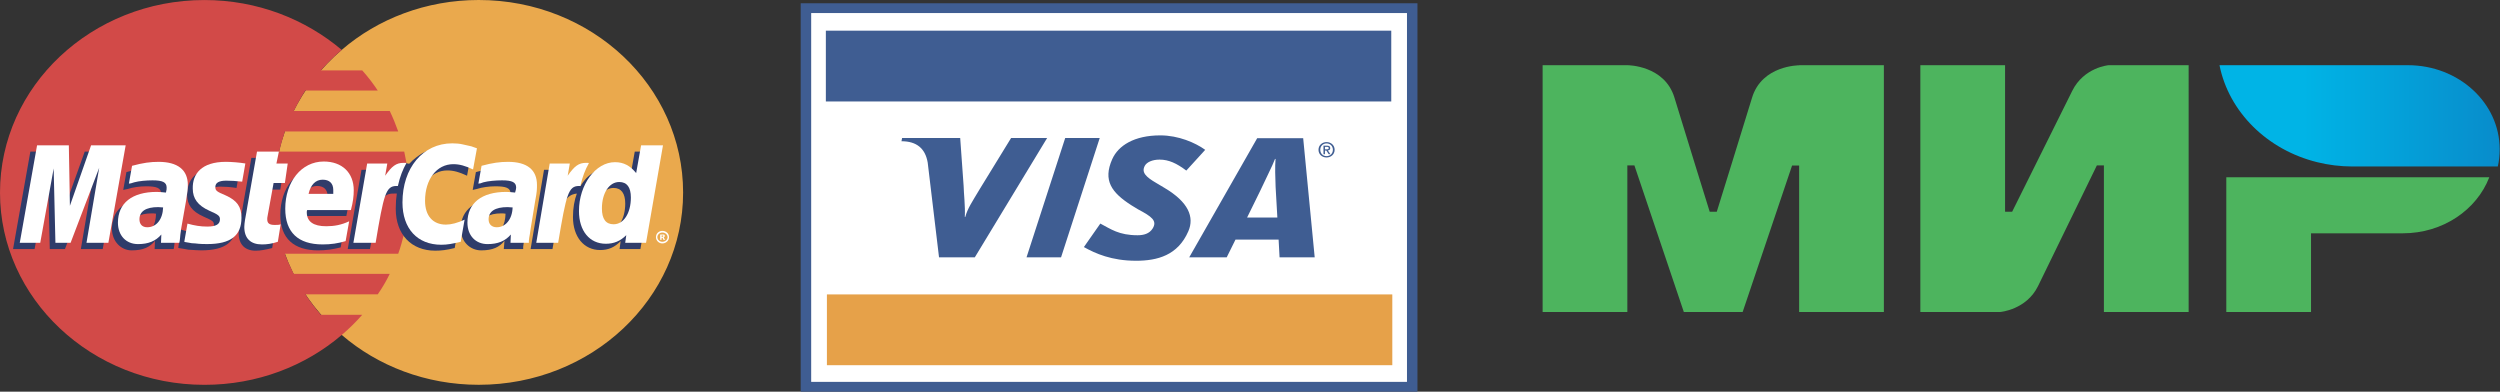 <?xml version="1.0" encoding="UTF-8" standalone="no"?>
<svg
   xmlns:dc="http://purl.org/dc/elements/1.1/"
   xmlns:cc="http://creativecommons.org/ns#"
   xmlns:rdf="http://www.w3.org/1999/02/22-rdf-syntax-ns#"
   xmlns:svg="http://www.w3.org/2000/svg"
   xmlns="http://www.w3.org/2000/svg"
   xmlns:sodipodi="http://sodipodi.sourceforge.net/DTD/sodipodi-0.dtd"
   xmlns:inkscape="http://www.inkscape.org/namespaces/inkscape"
   version="1.1"
   id="Layer_1"
   x="0px"
   y="0px"
   width="983.658"
   height="154.109"
   viewBox="0 0 983.658 154.109"
   xml:space="preserve"
   sodipodi:docname="pay-method.svg"
   inkscape:version="0.92.1 r15371"><rect x="0" y="0" width="983.658" height="154.109" fill="#333333" stroke="none"/><sodipodi:namedview
     pagecolor="#ffffff"
     bordercolor="#666666"
     borderopacity="1"
     objecttolerance="10"
     gridtolerance="10"
     guidetolerance="10"
     inkscape:pageopacity="0"
     inkscape:pageshadow="2"
     inkscape:window-width="972"
     inkscape:window-height="716"
     id="namedview48"
     showgrid="false"
     fit-margin-top="0"
     fit-margin-left="0"
     fit-margin-right="0"
     fit-margin-bottom="0"
     inkscape:zoom="0.38518826"
     inkscape:cx="912.2639"
     inkscape:cy="80.415569"
     inkscape:window-x="509"
     inkscape:window-y="84"
     inkscape:window-maximized="0"
     inkscape:current-layer="Layer_1" /><defs
     id="defs28" /><style
     type="text/css"
     id="style3">
	.st0{fill-rule:evenodd;clip-rule:evenodd;fill:#4DB45E;}
	.st1{fill-rule:evenodd;clip-rule:evenodd;fill:url(#SVGID_1_);}
</style><g
     transform="matrix(0.463,0,0,0.424,606.963,25.654)"
     id="g5"><path
       style="clip-rule:evenodd;fill:#4db45e;fill-rule:evenodd"
       class="st0"
       d="m 218,0 v 0.1 c -0.1,0 -31.6,-0.1 -40,30 -7.7,27.6 -29.4,103.8 -30,105.9 h -6 C 142,136 119.8,58.1 112,30 103.6,-0.1 72,0 72,0 H 0 V 229 H 72 V 93 h 3 3 l 42,136 h 50 L 212,93.1 h 6 V 229 h 72 V 0 Z"
       id="path7"
       inkscape:connector-curvature="0" /></g><g
     transform="matrix(0.463,0,0,0.424,606.963,25.654)"
     id="g9"><path
       style="clip-rule:evenodd;fill:#4db45e;fill-rule:evenodd"
       class="st0"
       d="m 481,0 c 0,0 -21.1,1.9 -31,24 l -51,112 h -6 V 0 h -72 v 229 h 68 v 0 c 0,0 22.1,-2 32,-24 L 471,93 h 6 v 136 h 72 V 0 Z"
       id="path11"
       inkscape:connector-curvature="0" /></g><g
     transform="matrix(0.463,0,0,0.424,606.963,25.654)"
     id="g13"><path
       style="clip-rule:evenodd;fill:#4db45e;fill-rule:evenodd"
       class="st0"
       d="m 581,104 v 125 h 72 v -73 h 78 c 34,0 62.8,-21.7 73.5,-52 z"
       id="path15"
       inkscape:connector-curvature="0" /></g><g
     transform="matrix(0.463,0,0,0.424,608.963,25.654)"
     id="g17"><linearGradient
       id="SVGID_1_"
       gradientUnits="userSpaceOnUse"
       x1="570.919"
       y1="47"
       x2="809"
       y2="47"><stop
         offset="0.3"
         style="stop-color:#00B4E6"
         id="stop20" /><stop
         offset="1"
         style="stop-color:#088CCB"
         id="stop22" /></linearGradient><path
       style="clip-rule:evenodd;fill:url(#SVGID_1_);fill-rule:evenodd"
       class="st1"
       d="M 731,0 H 570.9 c 8,43.6 40.7,78.6 83,90 v 0 c 9.6,2.6 19.7,4 30.1,4 H 807.4 C 808.5,88.8 809,83.5 809,78 809,34.9 774.1,0 731,0 Z"
       id="path24"
       inkscape:connector-curvature="0" /></g><g
     id="icomoon-ignore"
     transform="matrix(4.314,0,0,4.036,81.701,124.022)" /><path
     id="path3"
     d="M 553.593,154.109 H 315.047 V 1.278 h 242.669 V 154.109 Z"
     style="fill:#3f5d92;stroke-width:4.173"
     inkscape:connector-curvature="0" /><path
     id="path5"
     d="M 553.593,150.25 H 319.171 V 5.136 h 234.422 z"
     style="fill:#ffffff;stroke-width:4.173"
     inkscape:connector-curvature="0" /><path
     id="path7-5"
     d="m 403.898,101.263 15.223,-46.97 h 13.584 l -15.223,46.97 z"
     style="fill:#3f5d92;stroke-width:4.173"
     inkscape:connector-curvature="0" /><path
     id="path9"
     d="m 397.824,54.309 -12.221,19.909 c -3.11,5.214 -4.931,7.85 -5.802,11.143 h -0.185 c 0.216,-4.177 -0.405,-9.307 -0.466,-12.205 l -1.35,-18.848 h -22.867 l -0.233,1.263 c 5.875,0 9.357,2.761 10.318,8.411 l 4.456,37.28 h 14.071 l 28.458,-46.954 z"
     style="fill:#3f5d92;stroke-width:4.173"
     inkscape:connector-curvature="0" /><path
     id="path11-0"
     d="m 503.463,101.263 -0.375,-6.986 -16.962,-0.012 -3.468,6.998 H 467.909 l 26.741,-46.877 h 18.105 l 4.529,46.877 z M 501.906,73.556 c -0.151,-3.471 -0.276,-8.181 -0.026,-11.034 h -0.198 c -0.828,2.333 -4.378,9.331 -5.94,12.778 l -5.056,10.296 h 11.91 z"
     style="fill:#3f5d92;stroke-width:4.173"
     inkscape:connector-curvature="0" /><path
     id="path13"
     d="m 446.966,102.595 c -9.589,0 -15.957,-2.845 -20.499,-5.384 l 6.471,-9.246 c 4.081,2.135 7.282,4.597 14.654,4.597 2.368,0 4.65,-0.577 5.949,-2.676 1.889,-3.055 -0.436,-4.698 -5.742,-7.511 l -2.618,-1.594 c -7.868,-5.029 -11.267,-9.807 -7.566,-18.141 2.368,-5.335 8.619,-9.375 18.929,-9.375 7.109,0 13.774,2.878 17.66,5.691 l -7.437,8.161 c -3.792,-2.87 -6.932,-4.318 -10.53,-4.318 -2.869,0 -5.047,1.033 -5.798,2.43 -1.415,2.623 0.457,4.411 4.59,6.813 l 3.115,1.857 c 9.551,5.634 11.824,11.547 9.434,17.068 -4.115,9.509 -12.178,11.631 -20.611,11.631 z"
     style="fill:#3f5d92;stroke-width:4.173"
     inkscape:connector-curvature="0" /><path
     id="path15-4"
     d="m 521.322,60.662 h -0.587 v -3.35 h 1.359 c 0.867,0 1.307,0.283 1.307,0.965 0,0.605 -0.397,0.86 -0.936,0.916 l 1.001,1.473 h -0.664 l -0.927,-1.433 h -0.552 z m 0.66,-1.905 c 0.44,0 0.828,-0.04 0.828,-0.525 0,-0.404 -0.423,-0.452 -0.776,-0.452 h -0.712 v 0.981 h 0.66 z m -0.017,3.2 c -1.859,0 -3.184,-1.304 -3.184,-3.027 0,-1.82 1.471,-3.027 3.184,-3.027 1.695,0 3.166,1.207 3.166,3.027 0,1.82 -1.471,3.027 -3.166,3.027 z m 0,-5.529 c -1.402,0 -2.489,1.029 -2.489,2.502 0,1.376 0.953,2.502 2.489,2.502 1.385,0 2.476,-1.021 2.476,-2.502 -0.004,-1.473 -1.091,-2.502 -2.476,-2.502 z"
     style="fill:#3f5d92;stroke-width:4.173"
     inkscape:connector-curvature="0" /><path
     id="path17"
     d="M 547.821,115.844 H 325.357 v 27.848 h 222.464 z"
     style="fill:#e6a149;stroke-width:4.173"
     inkscape:connector-curvature="0" /><path
     id="path19"
     d="M 547.411,12.078 H 324.943 v 27.848 h 222.468 z"
     style="fill:#3f5d92;stroke-width:4.173"
     inkscape:connector-curvature="0" /><path
     id="path21"
     d="m 134.459,131.78 c 14.171,12.217 33.199,19.623 53.896,19.623 44.449,0 80.425,-33.918 80.425,-75.637 C 268.781,33.918 232.804,0 188.355,0 167.658,0 148.63,7.406 134.459,19.622 c -16.254,13.904 -26.53,33.918 -26.53,56.143 0,22.226 10.28,42.24 26.53,56.014 z"
     style="fill:#eaa94d;stroke-width:4.173"
     inkscape:connector-curvature="0" /><path
     id="path23"
     d="m 160.437,67.71 c -0.276,-2.728 -0.833,-5.327 -1.389,-8.056 h -49.172 c 0.556,-2.728 1.389,-5.327 2.222,-7.926 H 156.688 c -0.975,-2.728 -2.084,-5.457 -3.335,-8.056 h -37.784 c 1.389,-2.728 2.916,-5.457 4.586,-8.056 h 28.475 c -1.807,-2.728 -3.891,-5.457 -6.113,-7.926 h -16.254 c 2.502,-2.857 5.28,-5.59 8.196,-8.056 C 120.151,7.547 101.261,0.012 80.425,0.012 36.115,0.012 0,33.93 0,75.778 c 0,41.715 36.115,75.637 80.425,75.637 20.835,0 39.725,-7.406 54.034,-19.623 v 0 0 c 2.916,-2.47 5.556,-5.069 8.058,-7.926 h -16.254 c -2.222,-2.599 -4.167,-5.198 -6.113,-8.056 h 28.475 c 1.807,-2.599 3.335,-5.198 4.724,-8.056 h -37.784 c -1.251,-2.599 -2.502,-5.198 -3.473,-7.926 h 44.591 c 0.971,-2.599 1.665,-5.327 2.36,-8.056 0.556,-2.599 1.113,-5.327 1.389,-8.056 0.276,-2.599 0.418,-5.198 0.418,-7.926 0.004,-2.752 -0.138,-5.481 -0.414,-8.08 z"
     style="fill:#d24a48;stroke-width:4.173"
     inkscape:connector-curvature="0" /><path
     id="path25"
     d="m 258.087,93.314 c 0,-1.429 1.113,-2.47 2.502,-2.47 1.527,0 2.64,1.041 2.64,2.47 0,1.3 -1.113,2.47 -2.64,2.47 -1.389,0 -2.502,-1.17 -2.502,-2.47 z m 2.502,1.82 c 1.113,0 2.084,-0.779 2.084,-1.82 0,-1.041 -0.971,-1.82 -2.084,-1.82 -0.971,0 -1.946,0.779 -1.946,1.82 0,1.041 0.971,1.82 1.946,1.82 z m -0.28,-0.783 h -0.556 v -2.078 h 0.971 c 0.138,0 0.418,0 0.556,0 0.276,0.129 0.276,0.391 0.276,0.65 0,0.129 -0.138,0.391 -0.418,0.521 l 0.556,0.908 h -0.695 l -0.276,-0.779 h -0.418 v 0.779 -1.17 h 0.276 c 0.138,0 0.276,0 0.276,-0.129 0.138,0 0.138,-0.129 0.138,-0.258 0,0 0,-0.129 -0.138,-0.129 0,-0.129 -0.138,0 -0.276,0 h -0.276 v 1.687 z"
     style="fill:#ffffff;stroke-width:4.173"
     inkscape:connector-curvature="0" /><path
     id="path27"
     d="m 107.097,97.6 c -2.64,0.65 -4.586,1.041 -6.527,1.041 -4.167,0 -6.669,-2.47 -6.669,-6.889 0,-0.908 0.138,-1.82 0.276,-2.861 l 0.556,-2.991 0.418,-2.47 3.749,-21.314 h 8.334 l -0.971,4.678 h 5.28 l -1.251,7.797 h -5.28 l -2.222,12.737 c -0.138,0.65 -0.138,1.041 -0.138,1.3 0,1.691 0.833,2.341 2.916,2.341 0.971,0 1.807,-0.129 2.64,-0.258 z"
     style="fill:#2f3c6a;stroke-width:4.173"
     inkscape:connector-curvature="0" /><path
     id="path29"
     d="m 134.045,97.342 c -3.054,0.779 -5.832,1.17 -8.891,1.17 -9.447,0 -14.861,-4.678 -14.861,-13.904 0,-10.788 6.389,-18.585 15.279,-18.585 7.083,0 11.669,4.419 11.669,11.305 0,2.341 -0.276,4.548 -0.971,7.668 h -17.363 c -0.138,0.521 -0.138,0.779 -0.138,1.041 0,3.64 2.64,5.457 7.64,5.457 3.196,0 5.975,-0.65 9.029,-1.949 z M 128.903,78.756 c 0,-0.65 0,-1.17 0,-1.558 0,-2.599 -1.527,-4.028 -4.167,-4.028 -2.778,0 -4.724,1.949 -5.556,5.59 z"
     style="fill:#2f3c6a;stroke-width:4.173"
     inkscape:connector-curvature="0" /><path
     id="path31"
     d="m 40.42,97.991 h -8.61 l 5,-29.502 -11.25,29.502 h -5.975 l -0.695,-29.369 -5.276,29.369 H 5.138 l 6.807,-38.337 h 12.644 l 0.276,23.65 8.472,-23.65 h 13.89 z"
     style="fill:#2f3c6a;stroke-width:4.173"
     inkscape:connector-curvature="0" /><path
     id="path33"
     d="m 61.397,84.084 c -0.833,-0.129 -1.113,-0.129 -1.665,-0.129 -5,0 -7.502,1.82 -7.502,4.678 0,1.949 1.251,3.249 3.196,3.249 4.163,0 5.832,-3.249 5.97,-7.797 z m 6.945,13.908 h -7.502 l 0.138,-3.249 c -1.946,2.47 -4.585,3.77 -9.167,3.77 -4.167,0 -7.778,-3.507 -7.778,-8.576 0,-1.429 0.276,-2.728 0.695,-4.028 1.389,-4.807 6.527,-7.797 14.447,-7.926 0.971,0 2.502,0 3.891,0.129 0.276,-1.041 0.276,-1.429 0.276,-2.078 0,-2.078 -1.807,-2.728 -5.832,-2.728 -2.502,0 -5.28,0.391 -7.221,1.041 l -1.251,0.258 -0.556,0.129 1.251,-7.018 c 4.029,-1.17 6.945,-1.691 10.142,-1.691 7.502,0 11.531,3.249 11.531,9.226 0,1.558 0.138,2.728 -0.418,6.106 l -1.946,11.175 -0.276,1.949 -0.138,1.558 -0.138,1.041 z"
     style="fill:#2f3c6a;stroke-width:4.173"
     inkscape:connector-curvature="0" /><path
     id="path35"
     d="m 175.992,67.06 c 2.502,0 4.724,0.65 7.778,2.078 l 1.527,-8.318 c -0.833,-0.391 -1.113,-0.391 -2.222,-0.779 l -3.473,-0.908 c -1.113,-0.258 -2.502,-0.391 -4.029,-0.391 -4.305,0 -6.807,0.129 -9.447,1.558 -1.389,0.908 -3.196,2.078 -5.138,4.157 l -1.113,-0.258 -8.891,5.848 0.418,-3.249 h -9.167 l -5.418,31.189 h 8.753 l 3.196,-16.765 c 0,0 1.251,-2.341 1.807,-3.12 1.665,-1.949 3.054,-1.949 4.862,-1.949 0.276,0 0.556,0 0.695,0 -0.276,1.82 -0.418,3.77 -0.418,5.977 0,10.138 6.113,16.503 15.555,16.503 2.36,0 4.443,-0.258 7.64,-1.041 l 1.527,-8.839 c -2.778,1.429 -5.28,2.078 -7.364,2.078 -5.138,0 -8.196,-3.64 -8.196,-9.355 0.004,-8.439 4.59,-14.416 11.117,-14.416 z"
     style="fill:#2f3c6a;stroke-width:4.173"
     inkscape:connector-curvature="0" /><path
     id="path37"
     d="m 249.753,59.655 -1.945,10.917 c -2.084,-2.991 -4.586,-4.419 -7.916,-4.419 -4.586,0 -8.891,2.47 -11.531,7.148 v -0.129 l -5.556,-3.12 0.556,-3.249 h -9.309 l -5.28,31.189 h 8.61 l 2.916,-16.765 c 0,0 2.222,-2.341 2.778,-3.12 1.389,-1.558 2.778,-1.82 3.891,-1.949 -0.971,2.599 -1.527,5.719 -1.527,9.226 0,7.797 4.305,12.996 10.694,12.996 3.196,0 5.694,-1.041 8.058,-3.507 l -0.418,3.12 h 8.196 l 6.669,-38.337 z m -10.694,30.927 c -2.916,0 -4.443,-2.078 -4.443,-6.106 0,-6.106 2.778,-10.526 6.807,-10.526 3.054,0 4.586,2.208 4.586,6.106 -0.004,6.239 -2.782,10.526 -6.949,10.526 z"
     style="fill:#2f3c6a;stroke-width:4.173"
     inkscape:connector-curvature="0" /><path
     id="path39"
     d="m 198.915,84.084 c -0.833,-0.129 -1.113,-0.129 -1.665,-0.129 -5,0 -7.502,1.82 -7.502,4.678 0,1.949 1.251,3.249 3.196,3.249 4.163,0 5.828,-3.249 5.97,-7.797 z m 6.945,13.908 h -7.64 l 0.276,-3.249 c -1.946,2.47 -4.585,3.77 -9.167,3.77 -4.305,0 -8.058,-3.378 -8.058,-8.576 0,-7.406 5.975,-11.954 15.417,-11.954 0.971,0 2.502,0 3.749,0.129 0.276,-1.041 0.418,-1.429 0.418,-2.078 0,-2.078 -1.807,-2.728 -5.975,-2.728 -2.36,0 -5.28,0.391 -7.221,1.041 l -1.669,0.387 1.251,-7.018 c 4.029,-1.17 6.945,-1.691 10.142,-1.691 7.502,0 11.388,3.249 11.388,9.226 0,1.558 0.276,2.728 -0.418,6.106 l -1.807,11.175 -0.276,1.949 -0.276,1.558 -0.138,1.041 v 0.912 z"
     style="fill:#2f3c6a;stroke-width:4.173"
     inkscape:connector-curvature="0" /><path
     id="path41"
     d="m 86.538,73.429 c 1.665,0 4.029,0.129 6.527,0.521 l 1.251,-7.277 c -2.502,-0.258 -5.836,-0.65 -7.778,-0.65 -9.723,0 -12.92,4.94 -12.92,10.655 0,3.77 1.807,6.498 6.527,8.576 3.473,1.558 4.029,1.82 4.029,3.249 0,1.949 -1.807,3.12 -5.138,3.12 -2.64,0 -5.138,-0.391 -7.916,-1.3 l -0.971,7.148 0.138,0.129 1.665,0.258 c 0.556,0.129 1.251,0.258 2.222,0.391 2.084,0.129 3.891,0.258 5,0.258 9.723,0 13.752,-3.507 13.752,-10.396 0,-4.29 -2.222,-6.889 -6.527,-8.705 -3.749,-1.558 -4.167,-1.82 -4.167,-3.249 0,-1.429 1.665,-2.728 4.305,-2.728 z"
     style="fill:#2f3c6a;stroke-width:4.173"
     inkscape:connector-curvature="0" /><path
     id="path43"
     d="m 187.661,58.355 -1.527,8.318 c -3.054,-1.429 -5.28,-2.078 -7.778,-2.078 -6.527,0 -11.112,5.977 -11.112,14.424 0,5.848 3.054,9.355 8.196,9.355 2.084,0 4.585,-0.65 7.364,-1.949 L 181.276,95.13 c -3.196,0.779 -5.28,1.17 -7.64,1.17 -9.447,0 -15.279,-6.369 -15.279,-16.636 0,-13.645 8.058,-23.263 19.584,-23.263 1.527,0 2.916,0.129 4.029,0.391 l 3.473,0.779 c 1.109,0.391 1.385,0.521 2.217,0.783 z"
     style="fill:#ffffff;stroke-width:4.173"
     inkscape:connector-curvature="0" /><path
     id="path45"
     d="m 159.604,64.074 c -0.276,0 -0.556,0 -0.833,0 -2.916,0 -4.586,1.3 -7.221,5.069 l 0.833,-4.807 h -7.92 l -5.418,31.189 h 8.753 c 3.196,-19.106 4.029,-22.351 8.196,-22.351 0.276,0 0.276,0 0.556,0 0.833,-3.77 1.946,-6.498 3.335,-8.968 z"
     style="fill:#ffffff;stroke-width:4.173"
     inkscape:connector-curvature="0" /><path
     id="path47"
     d="m 109.319,95.134 c -2.36,0.779 -4.305,1.041 -6.251,1.041 -4.443,0 -6.945,-2.341 -6.945,-6.889 0,-0.779 0.138,-1.82 0.276,-2.728 l 0.556,-3.12 0.418,-2.47 3.749,-21.314 h 8.61 l -0.971,4.678 h 4.443 l -1.113,7.668 h -4.443 l -2.36,12.996 c -0.138,0.521 -0.138,0.908 -0.138,1.3 0,1.558 0.833,2.208 2.916,2.208 0.971,0 1.807,0 2.36,-0.258 z"
     style="fill:#ffffff;stroke-width:4.173"
     inkscape:connector-curvature="0" /><path
     id="path49"
     d="m 75.844,74.208 c 0,3.899 1.946,6.627 6.527,8.705 3.611,1.558 4.167,2.078 4.167,3.378 0,1.949 -1.527,2.857 -5,2.857 -2.64,0 -5,-0.391 -7.778,-1.17 l -1.251,7.148 0.418,0.129 1.527,0.258 c 0.556,0.129 1.251,0.258 2.36,0.258 1.945,0.258 3.611,0.258 4.724,0.258 9.167,0 13.472,-3.249 13.472,-10.396 0,-4.29 -1.807,-6.756 -6.113,-8.705 -3.749,-1.558 -4.167,-1.949 -4.167,-3.378 0,-1.691 1.527,-2.47 4.305,-2.47 1.665,0 4.029,0.129 6.251,0.391 l 1.251,-7.148 c -2.222,-0.391 -5.694,-0.65 -7.64,-0.65 -9.723,0.008 -13.196,4.815 -13.053,10.534 z"
     style="fill:#ffffff;stroke-width:4.173"
     inkscape:connector-curvature="0" /><path
     id="path51"
     d="m 254.196,95.521 h -8.196 l 0.418,-2.991 c -2.36,2.341 -4.862,3.378 -8.058,3.378 -6.389,0 -10.556,-5.069 -10.556,-12.866 0,-10.396 6.527,-19.235 14.171,-19.235 3.473,0 5.975,1.429 8.334,4.29 l 1.945,-10.917 h 8.61 z M 241.418,88.245 c 4.029,0 6.807,-4.419 6.807,-10.526 0,-4.028 -1.527,-6.106 -4.586,-6.106 -3.891,0 -6.807,4.29 -6.807,10.396 0,4.157 1.531,6.235 4.585,6.235 z"
     style="fill:#ffffff;stroke-width:4.173"
     inkscape:connector-curvature="0" /><path
     id="path53"
     d="m 135.991,94.872 c -3.054,0.908 -5.832,1.3 -9.029,1.3 -9.723,0 -14.723,-4.807 -14.723,-14.037 0,-10.655 6.389,-18.585 15.141,-18.585 7.221,0 11.807,4.419 11.807,11.305 0,2.341 -0.276,4.548 -1.113,7.797 h -17.225 c -0.138,0.391 -0.138,0.65 -0.138,0.908 0,3.64 2.64,5.457 7.64,5.457 3.196,0 5.975,-0.521 9.029,-1.949 z m -4.862,-18.585 c 0,-0.65 0,-1.17 0,-1.558 0,-2.599 -1.527,-4.028 -4.167,-4.028 -2.778,0 -4.724,1.949 -5.556,5.59 z"
     style="fill:#ffffff;stroke-width:4.173"
     inkscape:connector-curvature="0" /><path
     id="path55"
     d="m 42.646,95.521 h -8.615 l 5,-29.498 -11.25,29.498 h -5.975 l -0.69,-29.24 -5.28,29.24 H 7.778 L 14.585,57.185 h 12.501 l 0.418,23.784 8.334,-23.784 h 13.61 z"
     style="fill:#ffffff;stroke-width:4.173"
     inkscape:connector-curvature="0" /><path
     id="path57"
     d="m 64.176,81.618 c -0.833,0 -1.251,-0.129 -1.945,-0.129 -4.862,0 -7.364,1.691 -7.364,4.807 0,1.949 1.113,3.12 3.054,3.12 3.615,0 6.117,-3.12 6.255,-7.797 z m 6.389,13.904 h -7.221 l 0.138,-3.249 c -2.222,2.599 -5.138,3.77 -9.167,3.77 -4.724,0 -7.916,-3.378 -7.916,-8.447 0,-7.668 5.556,-12.088 15.279,-12.088 0.971,0 2.222,0.129 3.611,0.258 0.276,-1.041 0.276,-1.429 0.276,-1.949 0,-2.078 -1.527,-2.857 -5.556,-2.857 -2.502,0 -5.28,0.258 -7.221,0.779 l -1.251,0.391 -0.833,0.129 1.251,-7.018 c 4.305,-1.17 7.221,-1.558 10.418,-1.558 7.502,0 11.531,3.12 11.531,9.097 0,1.558 -0.138,2.728 -0.695,6.239 l -1.946,11.046 -0.276,1.949 -0.138,1.558 -0.138,1.17 z"
     style="fill:#ffffff;stroke-width:4.173"
     inkscape:connector-curvature="0" /><path
     id="path59"
     d="m 201.693,81.618 c -0.971,0 -1.389,-0.129 -1.945,-0.129 -5,0 -7.502,1.691 -7.502,4.807 0,1.949 1.251,3.12 3.196,3.12 3.473,0 6.108,-3.12 6.251,-7.797 z m 6.389,13.904 h -7.221 l 0.138,-3.249 c -2.222,2.599 -5.138,3.77 -9.167,3.77 -4.724,0 -7.916,-3.378 -7.916,-8.447 0,-7.668 5.556,-12.088 15.279,-12.088 0.975,0 2.222,0.129 3.473,0.258 0.276,-1.041 0.418,-1.429 0.418,-1.949 0,-2.078 -1.527,-2.857 -5.556,-2.857 -2.502,0 -5.418,0.258 -7.364,0.779 l -1.113,0.391 -0.833,0.129 1.251,-7.018 c 4.305,-1.17 7.221,-1.558 10.418,-1.558 7.502,0 11.388,3.12 11.388,9.097 0,1.558 0,2.728 -0.695,6.239 l -1.807,11.046 -0.276,1.949 -0.276,1.558 -0.138,1.17 v 0.779 z"
     style="fill:#ffffff;stroke-width:4.173"
     inkscape:connector-curvature="0" /><path
     id="path61"
     d="m 231.419,64.074 c -0.276,0 -0.556,0 -0.833,0 -2.916,0 -4.586,1.3 -7.221,5.069 l 0.833,-4.807 h -7.916 l -5.28,31.189 h 8.61 c 3.196,-19.106 4.029,-22.351 8.196,-22.351 0.276,0 0.276,0 0.556,0 0.833,-3.77 1.946,-6.498 3.335,-8.968 z"
     style="fill:#ffffff;stroke-width:4.173"
     inkscape:connector-curvature="0" /></svg>